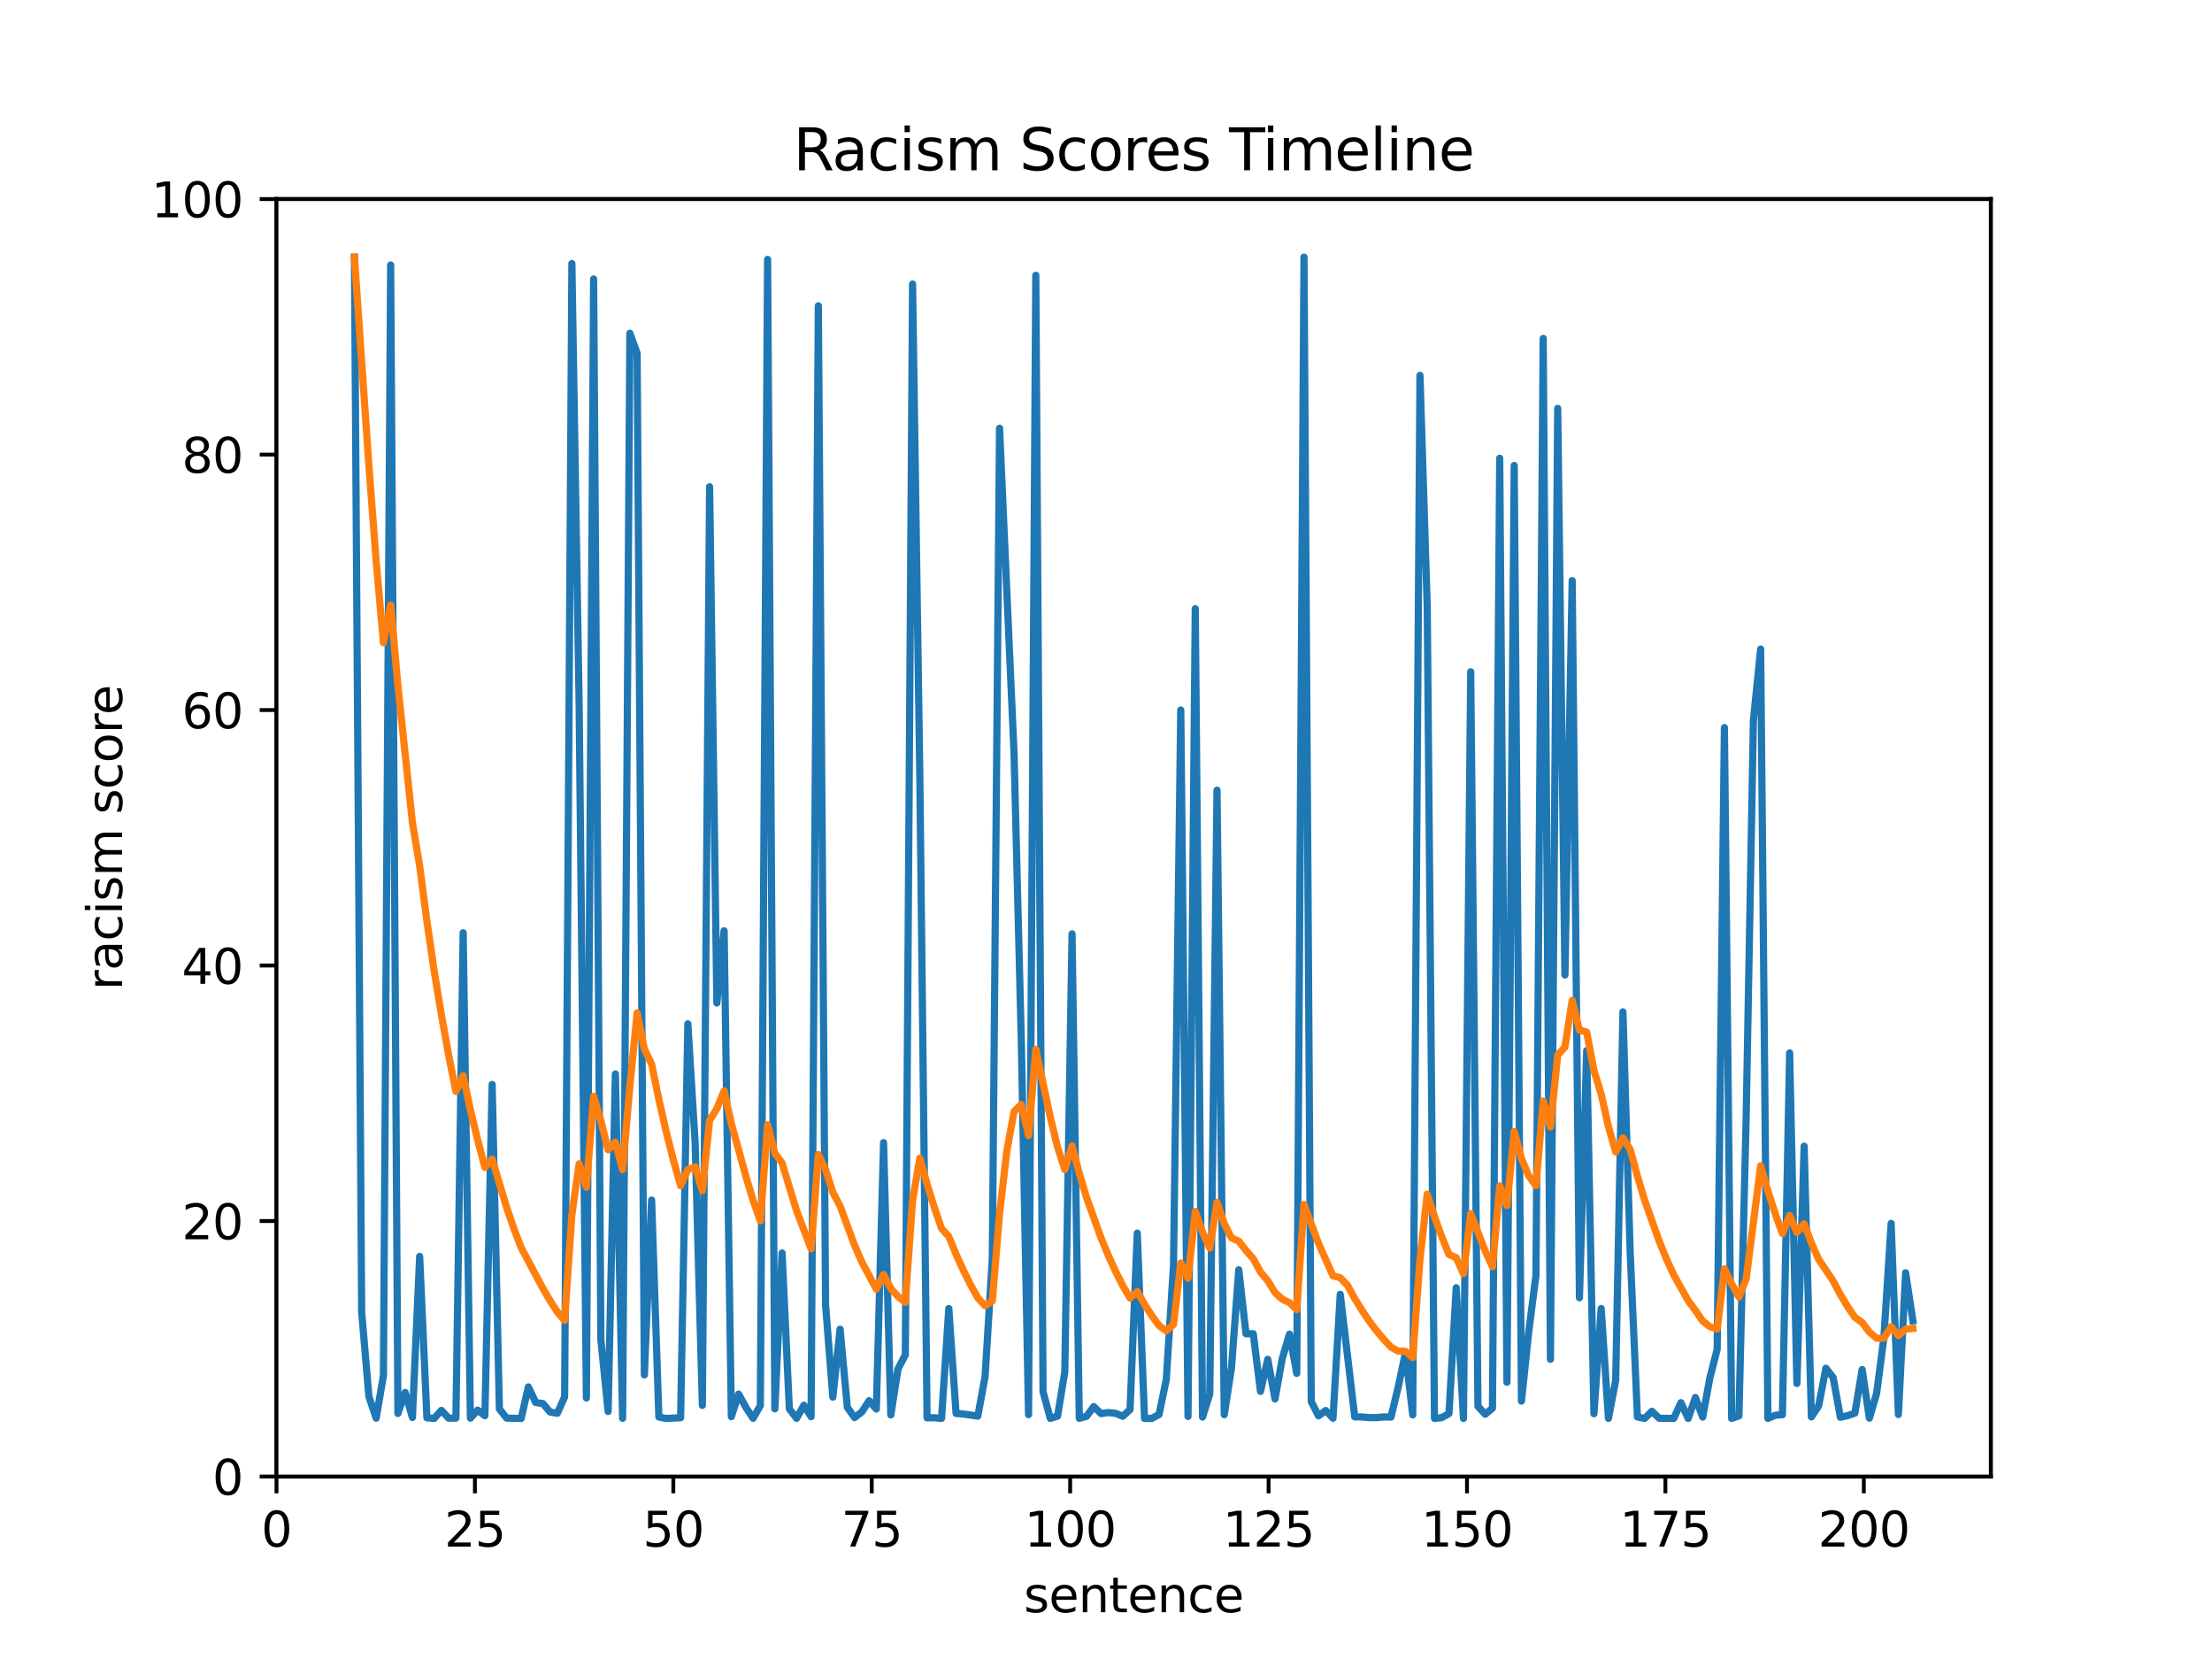 <?xml version="1.0" encoding="utf-8" standalone="no"?>
<!DOCTYPE svg PUBLIC "-//W3C//DTD SVG 1.1//EN"
  "http://www.w3.org/Graphics/SVG/1.1/DTD/svg11.dtd">
<svg height="345.6pt" version="1.1" viewBox="0 0 460.8 345.6" width="460.8pt" xmlns="http://www.w3.org/2000/svg" xmlns:xlink="http://www.w3.org/1999/xlink">
 <defs>
  <style type="text/css">*{stroke-linecap:butt;stroke-linejoin:round;}</style>
 </defs>
 <g id="figure_1">
  <g id="patch_1">
   <path d="M 0 345.6 
L 460.8 345.6 
L 460.8 0 
L 0 0 
z
" style="fill:#ffffff;"/>
  </g>
  <g id="axes_1">
   <g id="patch_2">
    <path d="M 57.6 307.584 
L 414.72 307.584 
L 414.72 41.472 
L 57.6 41.472 
z
" style="fill:#ffffff;"/>
   </g>
   <g id="matplotlib.axis_1">
    <g id="xtick_1">
     <g id="line2d_1">
      <defs>
       <path d="M 0 0 
L 0 3.5 
" id="mb16d1b32a5" style="stroke:#000000;stroke-width:0.8;"/>
      </defs>
      <g>
       <use style="stroke:#000000;stroke-width:0.8;" x="57.6" xlink:href="#mb16d1b32a5" y="307.584"/>
      </g>
     </g>
     <g id="text_1">
      <!-- 0 -->
      <g transform="translate(54.419 322.182)scale(0.1 -0.1)">
       <defs>
        <path d="M 2034 4250 
Q 1547 4250 1301 3770 
Q 1056 3291 1056 2328 
Q 1056 1369 1301 889 
Q 1547 409 2034 409 
Q 2525 409 2770 889 
Q 3016 1369 3016 2328 
Q 3016 3291 2770 3770 
Q 2525 4250 2034 4250 
z
M 2034 4750 
Q 2819 4750 3233 4129 
Q 3647 3509 3647 2328 
Q 3647 1150 3233 529 
Q 2819 -91 2034 -91 
Q 1250 -91 836 529 
Q 422 1150 422 2328 
Q 422 3509 836 4129 
Q 1250 4750 2034 4750 
z
" id="DejaVuSans-30" transform="scale(0.016)"/>
       </defs>
       <use xlink:href="#DejaVuSans-30"/>
      </g>
     </g>
    </g>
    <g id="xtick_2">
     <g id="line2d_2">
      <g>
       <use style="stroke:#000000;stroke-width:0.8;" x="98.933" xlink:href="#mb16d1b32a5" y="307.584"/>
      </g>
     </g>
     <g id="text_2">
      <!-- 25 -->
      <g transform="translate(92.571 322.182)scale(0.1 -0.1)">
       <defs>
        <path d="M 1228 531 
L 3431 531 
L 3431 0 
L 469 0 
L 469 531 
Q 828 903 1448 1529 
Q 2069 2156 2228 2338 
Q 2531 2678 2651 2914 
Q 2772 3150 2772 3378 
Q 2772 3750 2511 3984 
Q 2250 4219 1831 4219 
Q 1534 4219 1204 4116 
Q 875 4013 500 3803 
L 500 4441 
Q 881 4594 1212 4672 
Q 1544 4750 1819 4750 
Q 2544 4750 2975 4387 
Q 3406 4025 3406 3419 
Q 3406 3131 3298 2873 
Q 3191 2616 2906 2266 
Q 2828 2175 2409 1742 
Q 1991 1309 1228 531 
z
" id="DejaVuSans-32" transform="scale(0.016)"/>
        <path d="M 691 4666 
L 3169 4666 
L 3169 4134 
L 1269 4134 
L 1269 2991 
Q 1406 3038 1543 3061 
Q 1681 3084 1819 3084 
Q 2600 3084 3056 2656 
Q 3513 2228 3513 1497 
Q 3513 744 3044 326 
Q 2575 -91 1722 -91 
Q 1428 -91 1123 -41 
Q 819 9 494 109 
L 494 744 
Q 775 591 1075 516 
Q 1375 441 1709 441 
Q 2250 441 2565 725 
Q 2881 1009 2881 1497 
Q 2881 1984 2565 2268 
Q 2250 2553 1709 2553 
Q 1456 2553 1204 2497 
Q 953 2441 691 2322 
L 691 4666 
z
" id="DejaVuSans-35" transform="scale(0.016)"/>
       </defs>
       <use xlink:href="#DejaVuSans-32"/>
       <use x="63.623" xlink:href="#DejaVuSans-35"/>
      </g>
     </g>
    </g>
    <g id="xtick_3">
     <g id="line2d_3">
      <g>
       <use style="stroke:#000000;stroke-width:0.8;" x="140.267" xlink:href="#mb16d1b32a5" y="307.584"/>
      </g>
     </g>
     <g id="text_3">
      <!-- 50 -->
      <g transform="translate(133.904 322.182)scale(0.1 -0.1)">
       <use xlink:href="#DejaVuSans-35"/>
       <use x="63.623" xlink:href="#DejaVuSans-30"/>
      </g>
     </g>
    </g>
    <g id="xtick_4">
     <g id="line2d_4">
      <g>
       <use style="stroke:#000000;stroke-width:0.8;" x="181.6" xlink:href="#mb16d1b32a5" y="307.584"/>
      </g>
     </g>
     <g id="text_4">
      <!-- 75 -->
      <g transform="translate(175.238 322.182)scale(0.1 -0.1)">
       <defs>
        <path d="M 525 4666 
L 3525 4666 
L 3525 4397 
L 1831 0 
L 1172 0 
L 2766 4134 
L 525 4134 
L 525 4666 
z
" id="DejaVuSans-37" transform="scale(0.016)"/>
       </defs>
       <use xlink:href="#DejaVuSans-37"/>
       <use x="63.623" xlink:href="#DejaVuSans-35"/>
      </g>
     </g>
    </g>
    <g id="xtick_5">
     <g id="line2d_5">
      <g>
       <use style="stroke:#000000;stroke-width:0.8;" x="222.933" xlink:href="#mb16d1b32a5" y="307.584"/>
      </g>
     </g>
     <g id="text_5">
      <!-- 100 -->
      <g transform="translate(213.39 322.182)scale(0.1 -0.1)">
       <defs>
        <path d="M 794 531 
L 1825 531 
L 1825 4091 
L 703 3866 
L 703 4441 
L 1819 4666 
L 2450 4666 
L 2450 531 
L 3481 531 
L 3481 0 
L 794 0 
L 794 531 
z
" id="DejaVuSans-31" transform="scale(0.016)"/>
       </defs>
       <use xlink:href="#DejaVuSans-31"/>
       <use x="63.623" xlink:href="#DejaVuSans-30"/>
       <use x="127.246" xlink:href="#DejaVuSans-30"/>
      </g>
     </g>
    </g>
    <g id="xtick_6">
     <g id="line2d_6">
      <g>
       <use style="stroke:#000000;stroke-width:0.8;" x="264.267" xlink:href="#mb16d1b32a5" y="307.584"/>
      </g>
     </g>
     <g id="text_6">
      <!-- 125 -->
      <g transform="translate(254.723 322.182)scale(0.1 -0.1)">
       <use xlink:href="#DejaVuSans-31"/>
       <use x="63.623" xlink:href="#DejaVuSans-32"/>
       <use x="127.246" xlink:href="#DejaVuSans-35"/>
      </g>
     </g>
    </g>
    <g id="xtick_7">
     <g id="line2d_7">
      <g>
       <use style="stroke:#000000;stroke-width:0.8;" x="305.6" xlink:href="#mb16d1b32a5" y="307.584"/>
      </g>
     </g>
     <g id="text_7">
      <!-- 150 -->
      <g transform="translate(296.056 322.182)scale(0.1 -0.1)">
       <use xlink:href="#DejaVuSans-31"/>
       <use x="63.623" xlink:href="#DejaVuSans-35"/>
       <use x="127.246" xlink:href="#DejaVuSans-30"/>
      </g>
     </g>
    </g>
    <g id="xtick_8">
     <g id="line2d_8">
      <g>
       <use style="stroke:#000000;stroke-width:0.8;" x="346.933" xlink:href="#mb16d1b32a5" y="307.584"/>
      </g>
     </g>
     <g id="text_8">
      <!-- 175 -->
      <g transform="translate(337.39 322.182)scale(0.1 -0.1)">
       <use xlink:href="#DejaVuSans-31"/>
       <use x="63.623" xlink:href="#DejaVuSans-37"/>
       <use x="127.246" xlink:href="#DejaVuSans-35"/>
      </g>
     </g>
    </g>
    <g id="xtick_9">
     <g id="line2d_9">
      <g>
       <use style="stroke:#000000;stroke-width:0.8;" x="388.267" xlink:href="#mb16d1b32a5" y="307.584"/>
      </g>
     </g>
     <g id="text_9">
      <!-- 200 -->
      <g transform="translate(378.723 322.182)scale(0.1 -0.1)">
       <use xlink:href="#DejaVuSans-32"/>
       <use x="63.623" xlink:href="#DejaVuSans-30"/>
       <use x="127.246" xlink:href="#DejaVuSans-30"/>
      </g>
     </g>
    </g>
    <g id="text_10">
     <!-- sentence -->
     <g transform="translate(213.279 335.861)scale(0.1 -0.1)">
      <defs>
       <path d="M 2834 3397 
L 2834 2853 
Q 2591 2978 2328 3040 
Q 2066 3103 1784 3103 
Q 1356 3103 1142 2972 
Q 928 2841 928 2578 
Q 928 2378 1081 2264 
Q 1234 2150 1697 2047 
L 1894 2003 
Q 2506 1872 2764 1633 
Q 3022 1394 3022 966 
Q 3022 478 2636 193 
Q 2250 -91 1575 -91 
Q 1294 -91 989 -36 
Q 684 19 347 128 
L 347 722 
Q 666 556 975 473 
Q 1284 391 1588 391 
Q 1994 391 2212 530 
Q 2431 669 2431 922 
Q 2431 1156 2273 1281 
Q 2116 1406 1581 1522 
L 1381 1569 
Q 847 1681 609 1914 
Q 372 2147 372 2553 
Q 372 3047 722 3315 
Q 1072 3584 1716 3584 
Q 2034 3584 2315 3537 
Q 2597 3491 2834 3397 
z
" id="DejaVuSans-73" transform="scale(0.016)"/>
       <path d="M 3597 1894 
L 3597 1613 
L 953 1613 
Q 991 1019 1311 708 
Q 1631 397 2203 397 
Q 2534 397 2845 478 
Q 3156 559 3463 722 
L 3463 178 
Q 3153 47 2828 -22 
Q 2503 -91 2169 -91 
Q 1331 -91 842 396 
Q 353 884 353 1716 
Q 353 2575 817 3079 
Q 1281 3584 2069 3584 
Q 2775 3584 3186 3129 
Q 3597 2675 3597 1894 
z
M 3022 2063 
Q 3016 2534 2758 2815 
Q 2500 3097 2075 3097 
Q 1594 3097 1305 2825 
Q 1016 2553 972 2059 
L 3022 2063 
z
" id="DejaVuSans-65" transform="scale(0.016)"/>
       <path d="M 3513 2113 
L 3513 0 
L 2938 0 
L 2938 2094 
Q 2938 2591 2744 2837 
Q 2550 3084 2163 3084 
Q 1697 3084 1428 2787 
Q 1159 2491 1159 1978 
L 1159 0 
L 581 0 
L 581 3500 
L 1159 3500 
L 1159 2956 
Q 1366 3272 1645 3428 
Q 1925 3584 2291 3584 
Q 2894 3584 3203 3211 
Q 3513 2838 3513 2113 
z
" id="DejaVuSans-6e" transform="scale(0.016)"/>
       <path d="M 1172 4494 
L 1172 3500 
L 2356 3500 
L 2356 3053 
L 1172 3053 
L 1172 1153 
Q 1172 725 1289 603 
Q 1406 481 1766 481 
L 2356 481 
L 2356 0 
L 1766 0 
Q 1100 0 847 248 
Q 594 497 594 1153 
L 594 3053 
L 172 3053 
L 172 3500 
L 594 3500 
L 594 4494 
L 1172 4494 
z
" id="DejaVuSans-74" transform="scale(0.016)"/>
       <path d="M 3122 3366 
L 3122 2828 
Q 2878 2963 2633 3030 
Q 2388 3097 2138 3097 
Q 1578 3097 1268 2742 
Q 959 2388 959 1747 
Q 959 1106 1268 751 
Q 1578 397 2138 397 
Q 2388 397 2633 464 
Q 2878 531 3122 666 
L 3122 134 
Q 2881 22 2623 -34 
Q 2366 -91 2075 -91 
Q 1284 -91 818 406 
Q 353 903 353 1747 
Q 353 2603 823 3093 
Q 1294 3584 2113 3584 
Q 2378 3584 2631 3529 
Q 2884 3475 3122 3366 
z
" id="DejaVuSans-63" transform="scale(0.016)"/>
      </defs>
      <use xlink:href="#DejaVuSans-73"/>
      <use x="52.1" xlink:href="#DejaVuSans-65"/>
      <use x="113.623" xlink:href="#DejaVuSans-6e"/>
      <use x="177.002" xlink:href="#DejaVuSans-74"/>
      <use x="216.211" xlink:href="#DejaVuSans-65"/>
      <use x="277.734" xlink:href="#DejaVuSans-6e"/>
      <use x="341.113" xlink:href="#DejaVuSans-63"/>
      <use x="396.094" xlink:href="#DejaVuSans-65"/>
     </g>
    </g>
   </g>
   <g id="matplotlib.axis_2">
    <g id="ytick_1">
     <g id="line2d_10">
      <defs>
       <path d="M 0 0 
L -3.5 0 
" id="mdf32c0d558" style="stroke:#000000;stroke-width:0.8;"/>
      </defs>
      <g>
       <use style="stroke:#000000;stroke-width:0.8;" x="57.6" xlink:href="#mdf32c0d558" y="307.584"/>
      </g>
     </g>
     <g id="text_11">
      <!-- 0 -->
      <g transform="translate(44.237 311.383)scale(0.1 -0.1)">
       <use xlink:href="#DejaVuSans-30"/>
      </g>
     </g>
    </g>
    <g id="ytick_2">
     <g id="line2d_11">
      <g>
       <use style="stroke:#000000;stroke-width:0.8;" x="57.6" xlink:href="#mdf32c0d558" y="254.362"/>
      </g>
     </g>
     <g id="text_12">
      <!-- 20 -->
      <g transform="translate(37.875 258.161)scale(0.1 -0.1)">
       <use xlink:href="#DejaVuSans-32"/>
       <use x="63.623" xlink:href="#DejaVuSans-30"/>
      </g>
     </g>
    </g>
    <g id="ytick_3">
     <g id="line2d_12">
      <g>
       <use style="stroke:#000000;stroke-width:0.8;" x="57.6" xlink:href="#mdf32c0d558" y="201.139"/>
      </g>
     </g>
     <g id="text_13">
      <!-- 40 -->
      <g transform="translate(37.875 204.938)scale(0.1 -0.1)">
       <defs>
        <path d="M 2419 4116 
L 825 1625 
L 2419 1625 
L 2419 4116 
z
M 2253 4666 
L 3047 4666 
L 3047 1625 
L 3713 1625 
L 3713 1100 
L 3047 1100 
L 3047 0 
L 2419 0 
L 2419 1100 
L 313 1100 
L 313 1709 
L 2253 4666 
z
" id="DejaVuSans-34" transform="scale(0.016)"/>
       </defs>
       <use xlink:href="#DejaVuSans-34"/>
       <use x="63.623" xlink:href="#DejaVuSans-30"/>
      </g>
     </g>
    </g>
    <g id="ytick_4">
     <g id="line2d_13">
      <g>
       <use style="stroke:#000000;stroke-width:0.8;" x="57.6" xlink:href="#mdf32c0d558" y="147.917"/>
      </g>
     </g>
     <g id="text_14">
      <!-- 60 -->
      <g transform="translate(37.875 151.716)scale(0.1 -0.1)">
       <defs>
        <path d="M 2113 2584 
Q 1688 2584 1439 2293 
Q 1191 2003 1191 1497 
Q 1191 994 1439 701 
Q 1688 409 2113 409 
Q 2538 409 2786 701 
Q 3034 994 3034 1497 
Q 3034 2003 2786 2293 
Q 2538 2584 2113 2584 
z
M 3366 4563 
L 3366 3988 
Q 3128 4100 2886 4159 
Q 2644 4219 2406 4219 
Q 1781 4219 1451 3797 
Q 1122 3375 1075 2522 
Q 1259 2794 1537 2939 
Q 1816 3084 2150 3084 
Q 2853 3084 3261 2657 
Q 3669 2231 3669 1497 
Q 3669 778 3244 343 
Q 2819 -91 2113 -91 
Q 1303 -91 875 529 
Q 447 1150 447 2328 
Q 447 3434 972 4092 
Q 1497 4750 2381 4750 
Q 2619 4750 2861 4703 
Q 3103 4656 3366 4563 
z
" id="DejaVuSans-36" transform="scale(0.016)"/>
       </defs>
       <use xlink:href="#DejaVuSans-36"/>
       <use x="63.623" xlink:href="#DejaVuSans-30"/>
      </g>
     </g>
    </g>
    <g id="ytick_5">
     <g id="line2d_14">
      <g>
       <use style="stroke:#000000;stroke-width:0.8;" x="57.6" xlink:href="#mdf32c0d558" y="94.694"/>
      </g>
     </g>
     <g id="text_15">
      <!-- 80 -->
      <g transform="translate(37.875 98.494)scale(0.1 -0.1)">
       <defs>
        <path d="M 2034 2216 
Q 1584 2216 1326 1975 
Q 1069 1734 1069 1313 
Q 1069 891 1326 650 
Q 1584 409 2034 409 
Q 2484 409 2743 651 
Q 3003 894 3003 1313 
Q 3003 1734 2745 1975 
Q 2488 2216 2034 2216 
z
M 1403 2484 
Q 997 2584 770 2862 
Q 544 3141 544 3541 
Q 544 4100 942 4425 
Q 1341 4750 2034 4750 
Q 2731 4750 3128 4425 
Q 3525 4100 3525 3541 
Q 3525 3141 3298 2862 
Q 3072 2584 2669 2484 
Q 3125 2378 3379 2068 
Q 3634 1759 3634 1313 
Q 3634 634 3220 271 
Q 2806 -91 2034 -91 
Q 1263 -91 848 271 
Q 434 634 434 1313 
Q 434 1759 690 2068 
Q 947 2378 1403 2484 
z
M 1172 3481 
Q 1172 3119 1398 2916 
Q 1625 2713 2034 2713 
Q 2441 2713 2670 2916 
Q 2900 3119 2900 3481 
Q 2900 3844 2670 4047 
Q 2441 4250 2034 4250 
Q 1625 4250 1398 4047 
Q 1172 3844 1172 3481 
z
" id="DejaVuSans-38" transform="scale(0.016)"/>
       </defs>
       <use xlink:href="#DejaVuSans-38"/>
       <use x="63.623" xlink:href="#DejaVuSans-30"/>
      </g>
     </g>
    </g>
    <g id="ytick_6">
     <g id="line2d_15">
      <g>
       <use style="stroke:#000000;stroke-width:0.8;" x="57.6" xlink:href="#mdf32c0d558" y="41.472"/>
      </g>
     </g>
     <g id="text_16">
      <!-- 100 -->
      <g transform="translate(31.512 45.271)scale(0.1 -0.1)">
       <use xlink:href="#DejaVuSans-31"/>
       <use x="63.623" xlink:href="#DejaVuSans-30"/>
       <use x="127.246" xlink:href="#DejaVuSans-30"/>
      </g>
     </g>
    </g>
    <g id="text_17">
     <!-- racism score -->
     <g transform="translate(25.433 206.283)rotate(-90)scale(0.1 -0.1)">
      <defs>
       <path d="M 2631 2963 
Q 2534 3019 2420 3045 
Q 2306 3072 2169 3072 
Q 1681 3072 1420 2755 
Q 1159 2438 1159 1844 
L 1159 0 
L 581 0 
L 581 3500 
L 1159 3500 
L 1159 2956 
Q 1341 3275 1631 3429 
Q 1922 3584 2338 3584 
Q 2397 3584 2469 3576 
Q 2541 3569 2628 3553 
L 2631 2963 
z
" id="DejaVuSans-72" transform="scale(0.016)"/>
       <path d="M 2194 1759 
Q 1497 1759 1228 1600 
Q 959 1441 959 1056 
Q 959 750 1161 570 
Q 1363 391 1709 391 
Q 2188 391 2477 730 
Q 2766 1069 2766 1631 
L 2766 1759 
L 2194 1759 
z
M 3341 1997 
L 3341 0 
L 2766 0 
L 2766 531 
Q 2569 213 2275 61 
Q 1981 -91 1556 -91 
Q 1019 -91 701 211 
Q 384 513 384 1019 
Q 384 1609 779 1909 
Q 1175 2209 1959 2209 
L 2766 2209 
L 2766 2266 
Q 2766 2663 2505 2880 
Q 2244 3097 1772 3097 
Q 1472 3097 1187 3025 
Q 903 2953 641 2809 
L 641 3341 
Q 956 3463 1253 3523 
Q 1550 3584 1831 3584 
Q 2591 3584 2966 3190 
Q 3341 2797 3341 1997 
z
" id="DejaVuSans-61" transform="scale(0.016)"/>
       <path d="M 603 3500 
L 1178 3500 
L 1178 0 
L 603 0 
L 603 3500 
z
M 603 4863 
L 1178 4863 
L 1178 4134 
L 603 4134 
L 603 4863 
z
" id="DejaVuSans-69" transform="scale(0.016)"/>
       <path d="M 3328 2828 
Q 3544 3216 3844 3400 
Q 4144 3584 4550 3584 
Q 5097 3584 5394 3201 
Q 5691 2819 5691 2113 
L 5691 0 
L 5113 0 
L 5113 2094 
Q 5113 2597 4934 2840 
Q 4756 3084 4391 3084 
Q 3944 3084 3684 2787 
Q 3425 2491 3425 1978 
L 3425 0 
L 2847 0 
L 2847 2094 
Q 2847 2600 2669 2842 
Q 2491 3084 2119 3084 
Q 1678 3084 1418 2786 
Q 1159 2488 1159 1978 
L 1159 0 
L 581 0 
L 581 3500 
L 1159 3500 
L 1159 2956 
Q 1356 3278 1631 3431 
Q 1906 3584 2284 3584 
Q 2666 3584 2933 3390 
Q 3200 3197 3328 2828 
z
" id="DejaVuSans-6d" transform="scale(0.016)"/>
       <path id="DejaVuSans-20" transform="scale(0.016)"/>
       <path d="M 1959 3097 
Q 1497 3097 1228 2736 
Q 959 2375 959 1747 
Q 959 1119 1226 758 
Q 1494 397 1959 397 
Q 2419 397 2687 759 
Q 2956 1122 2956 1747 
Q 2956 2369 2687 2733 
Q 2419 3097 1959 3097 
z
M 1959 3584 
Q 2709 3584 3137 3096 
Q 3566 2609 3566 1747 
Q 3566 888 3137 398 
Q 2709 -91 1959 -91 
Q 1206 -91 779 398 
Q 353 888 353 1747 
Q 353 2609 779 3096 
Q 1206 3584 1959 3584 
z
" id="DejaVuSans-6f" transform="scale(0.016)"/>
      </defs>
      <use xlink:href="#DejaVuSans-72"/>
      <use x="41.113" xlink:href="#DejaVuSans-61"/>
      <use x="102.393" xlink:href="#DejaVuSans-63"/>
      <use x="157.373" xlink:href="#DejaVuSans-69"/>
      <use x="185.156" xlink:href="#DejaVuSans-73"/>
      <use x="237.256" xlink:href="#DejaVuSans-6d"/>
      <use x="334.668" xlink:href="#DejaVuSans-20"/>
      <use x="366.455" xlink:href="#DejaVuSans-73"/>
      <use x="418.555" xlink:href="#DejaVuSans-63"/>
      <use x="473.535" xlink:href="#DejaVuSans-6f"/>
      <use x="534.717" xlink:href="#DejaVuSans-72"/>
      <use x="573.58" xlink:href="#DejaVuSans-65"/>
     </g>
    </g>
   </g>
   <g id="patch_3">
    <path d="M 57.6 307.584 
L 57.6 41.472 
" style="fill:none;stroke:#000000;stroke-linecap:square;stroke-linejoin:miter;stroke-width:0.8;"/>
   </g>
   <g id="patch_4">
    <path d="M 414.72 307.584 
L 414.72 41.472 
" style="fill:none;stroke:#000000;stroke-linecap:square;stroke-linejoin:miter;stroke-width:0.8;"/>
   </g>
   <g id="patch_5">
    <path d="M 57.6 307.584 
L 414.72 307.584 
" style="fill:none;stroke:#000000;stroke-linecap:square;stroke-linejoin:miter;stroke-width:0.8;"/>
   </g>
   <g id="patch_6">
    <path d="M 57.6 41.472 
L 414.72 41.472 
" style="fill:none;stroke:#000000;stroke-linecap:square;stroke-linejoin:miter;stroke-width:0.8;"/>
   </g>
   <g id="text_18">
    <!-- Racism Scores Timeline -->
    <g transform="translate(165.262 35.472)scale(0.12 -0.12)">
     <defs>
      <path d="M 2841 2188 
Q 3044 2119 3236 1894 
Q 3428 1669 3622 1275 
L 4263 0 
L 3584 0 
L 2988 1197 
Q 2756 1666 2539 1819 
Q 2322 1972 1947 1972 
L 1259 1972 
L 1259 0 
L 628 0 
L 628 4666 
L 2053 4666 
Q 2853 4666 3247 4331 
Q 3641 3997 3641 3322 
Q 3641 2881 3436 2590 
Q 3231 2300 2841 2188 
z
M 1259 4147 
L 1259 2491 
L 2053 2491 
Q 2509 2491 2742 2702 
Q 2975 2913 2975 3322 
Q 2975 3731 2742 3939 
Q 2509 4147 2053 4147 
L 1259 4147 
z
" id="DejaVuSans-52" transform="scale(0.016)"/>
      <path d="M 3425 4513 
L 3425 3897 
Q 3066 4069 2747 4153 
Q 2428 4238 2131 4238 
Q 1616 4238 1336 4038 
Q 1056 3838 1056 3469 
Q 1056 3159 1242 3001 
Q 1428 2844 1947 2747 
L 2328 2669 
Q 3034 2534 3370 2195 
Q 3706 1856 3706 1288 
Q 3706 609 3251 259 
Q 2797 -91 1919 -91 
Q 1588 -91 1214 -16 
Q 841 59 441 206 
L 441 856 
Q 825 641 1194 531 
Q 1563 422 1919 422 
Q 2459 422 2753 634 
Q 3047 847 3047 1241 
Q 3047 1584 2836 1778 
Q 2625 1972 2144 2069 
L 1759 2144 
Q 1053 2284 737 2584 
Q 422 2884 422 3419 
Q 422 4038 858 4394 
Q 1294 4750 2059 4750 
Q 2388 4750 2728 4690 
Q 3069 4631 3425 4513 
z
" id="DejaVuSans-53" transform="scale(0.016)"/>
      <path d="M -19 4666 
L 3928 4666 
L 3928 4134 
L 2272 4134 
L 2272 0 
L 1638 0 
L 1638 4134 
L -19 4134 
L -19 4666 
z
" id="DejaVuSans-54" transform="scale(0.016)"/>
      <path d="M 603 4863 
L 1178 4863 
L 1178 0 
L 603 0 
L 603 4863 
z
" id="DejaVuSans-6c" transform="scale(0.016)"/>
     </defs>
     <use xlink:href="#DejaVuSans-52"/>
     <use x="67.232" xlink:href="#DejaVuSans-61"/>
     <use x="128.512" xlink:href="#DejaVuSans-63"/>
     <use x="183.492" xlink:href="#DejaVuSans-69"/>
     <use x="211.275" xlink:href="#DejaVuSans-73"/>
     <use x="263.375" xlink:href="#DejaVuSans-6d"/>
     <use x="360.787" xlink:href="#DejaVuSans-20"/>
     <use x="392.574" xlink:href="#DejaVuSans-53"/>
     <use x="456.051" xlink:href="#DejaVuSans-63"/>
     <use x="511.031" xlink:href="#DejaVuSans-6f"/>
     <use x="572.213" xlink:href="#DejaVuSans-72"/>
     <use x="611.076" xlink:href="#DejaVuSans-65"/>
     <use x="672.6" xlink:href="#DejaVuSans-73"/>
     <use x="724.699" xlink:href="#DejaVuSans-20"/>
     <use x="756.486" xlink:href="#DejaVuSans-54"/>
     <use x="814.445" xlink:href="#DejaVuSans-69"/>
     <use x="842.229" xlink:href="#DejaVuSans-6d"/>
     <use x="939.641" xlink:href="#DejaVuSans-65"/>
     <use x="1001.164" xlink:href="#DejaVuSans-6c"/>
     <use x="1028.947" xlink:href="#DejaVuSans-69"/>
     <use x="1056.73" xlink:href="#DejaVuSans-6e"/>
     <use x="1120.109" xlink:href="#DejaVuSans-65"/>
    </g>
   </g>
  </g>
  <g id="axes_2">
   <g id="patch_7">
    <path d="M 57.6 307.584 
L 414.72 307.584 
L 414.72 41.472 
L 57.6 41.472 
z
" style="fill:#ffffff;"/>
   </g>
   <g id="matplotlib.axis_3"/>
   <g id="matplotlib.axis_4"/>
   <g id="line2d_16">
    <path clip-path="url(#pa71d8b56f6)" d="M 73.833 53.569 
L 75.343 273.368 
L 76.853 290.951 
L 78.363 295.429 
L 79.873 286.578 
L 81.383 55.202 
L 82.893 294.448 
L 84.403 290.085 
L 85.913 295.287 
L 87.423 261.738 
L 88.933 295.35 
L 90.443 295.487 
L 91.953 293.801 
L 93.463 295.436 
L 94.973 295.425 
L 96.483 194.307 
L 97.993 295.422 
L 99.503 293.753 
L 101.013 294.919 
L 102.523 225.909 
L 104.033 293.506 
L 105.543 295.419 
L 108.563 295.488 
L 110.073 288.924 
L 111.583 292.161 
L 113.093 292.398 
L 114.603 294.153 
L 116.113 294.403 
L 117.623 290.997 
L 119.133 54.896 
L 120.643 146.714 
L 122.153 291.221 
L 123.663 58.108 
L 125.173 279.105 
L 126.683 294.036 
L 128.193 223.726 
L 129.704 295.461 
L 131.214 69.426 
L 132.724 73.592 
L 134.234 286.407 
L 135.744 249.989 
L 137.254 295.183 
L 138.764 295.488 
L 141.784 295.342 
L 143.294 213.283 
L 144.804 237.991 
L 146.314 292.764 
L 147.824 101.398 
L 149.334 208.941 
L 150.844 193.903 
L 152.354 295.12 
L 153.864 290.412 
L 155.374 293.167 
L 156.884 295.457 
L 158.394 292.805 
L 159.904 54.04 
L 161.414 293.484 
L 162.924 261.016 
L 164.434 293.493 
L 165.944 295.457 
L 167.454 292.728 
L 168.964 295.12 
L 170.474 63.709 
L 171.984 271.895 
L 173.494 291.049 
L 175.004 276.896 
L 176.514 293.167 
L 178.024 295.31 
L 179.534 294.135 
L 181.044 291.795 
L 182.554 293.533 
L 184.064 238.028 
L 185.574 294.747 
L 187.084 285.145 
L 188.594 282.251 
L 190.104 59.173 
L 191.614 161.692 
L 193.124 295.355 
L 194.634 295.338 
L 196.144 295.484 
L 197.654 272.586 
L 199.164 294.443 
L 200.675 294.564 
L 203.695 295.008 
L 205.205 286.828 
L 206.715 262.183 
L 208.225 89.213 
L 211.245 156.938 
L 212.755 216.825 
L 214.265 294.693 
L 215.775 57.341 
L 217.285 289.924 
L 218.795 295.483 
L 220.305 295.003 
L 221.815 285.811 
L 223.325 194.537 
L 224.835 295.466 
L 226.345 295.034 
L 227.855 293.026 
L 229.365 294.475 
L 230.875 294.262 
L 232.385 294.416 
L 233.895 295.036 
L 235.405 293.641 
L 236.915 256.887 
L 238.425 295.488 
L 239.935 295.483 
L 241.445 294.667 
L 242.955 287.413 
L 244.465 263.561 
L 245.975 147.911 
L 247.485 295.067 
L 248.995 126.803 
L 250.505 295.202 
L 252.015 290.384 
L 253.525 164.608 
L 255.035 294.709 
L 256.545 284.889 
L 258.055 264.52 
L 259.565 277.846 
L 261.075 277.846 
L 262.585 289.844 
L 264.095 283.163 
L 265.605 291.428 
L 267.115 283.027 
L 268.625 277.922 
L 270.135 286.096 
L 271.645 53.568 
L 273.156 291.973 
L 274.666 294.943 
L 276.176 293.832 
L 277.686 295.449 
L 279.196 269.629 
L 282.216 295.157 
L 283.726 295.172 
L 285.236 295.321 
L 286.746 295.316 
L 288.256 295.17 
L 289.766 295.204 
L 291.276 288.932 
L 292.786 281.789 
L 294.296 294.737 
L 295.806 78.184 
L 297.316 126.439 
L 298.826 295.488 
L 300.336 295.323 
L 301.846 294.485 
L 303.356 268.255 
L 304.866 295.488 
L 306.376 139.95 
L 307.886 292.963 
L 309.396 294.607 
L 310.906 293.361 
L 312.416 95.463 
L 313.926 287.939 
L 315.436 96.97 
L 316.946 291.874 
L 318.456 277.492 
L 319.966 265.687 
L 321.476 70.499 
L 322.986 283.163 
L 324.496 85.08 
L 326.006 203.107 
L 327.516 120.961 
L 329.026 270.354 
L 330.536 218.854 
L 332.046 294.51 
L 333.556 272.586 
L 335.066 295.47 
L 336.576 287.567 
L 338.086 210.791 
L 339.596 260.859 
L 341.106 295.182 
L 342.616 295.48 
L 344.127 293.996 
L 345.637 295.455 
L 348.657 295.488 
L 350.167 292.203 
L 351.677 295.488 
L 353.187 291.12 
L 354.697 295.211 
L 356.207 286.985 
L 357.717 281.112 
L 359.227 151.574 
L 360.737 295.487 
L 362.247 294.954 
L 363.757 232.839 
L 365.267 150.024 
L 366.777 135.209 
L 368.287 295.484 
L 369.797 294.833 
L 371.307 294.704 
L 372.817 219.349 
L 374.327 288.194 
L 375.837 238.78 
L 377.347 295.164 
L 378.857 292.893 
L 380.367 285.021 
L 381.877 286.972 
L 383.387 295.238 
L 384.897 294.905 
L 386.407 294.379 
L 387.917 285.296 
L 389.427 295.43 
L 390.937 290.237 
L 392.447 278.71 
L 393.957 254.861 
L 395.467 294.667 
L 396.977 265.14 
L 398.487 275.146 
L 398.487 275.146 
" style="fill:none;stroke:#1f77b4;stroke-linecap:square;stroke-width:1.5;"/>
   </g>
   <g id="line2d_17">
    <path clip-path="url(#pa71d8b56f6)" d="M 73.833 53.569 
L 76.853 97.089 
L 78.363 116.923 
L 79.873 133.889 
L 81.383 126.02 
L 82.893 142.863 
L 85.913 171.355 
L 87.423 180.393 
L 88.933 191.889 
L 90.443 202.249 
L 91.953 211.404 
L 93.463 219.807 
L 94.973 227.369 
L 96.483 224.063 
L 97.993 231.199 
L 99.503 237.454 
L 101.013 243.201 
L 102.523 241.471 
L 105.543 251.549 
L 107.053 255.942 
L 108.563 259.897 
L 113.093 268.402 
L 114.603 270.977 
L 116.113 273.32 
L 117.623 275.087 
L 119.133 253.068 
L 120.643 242.433 
L 122.153 247.311 
L 123.663 228.391 
L 125.173 233.463 
L 126.683 239.52 
L 128.193 237.941 
L 129.704 243.693 
L 131.214 226.266 
L 132.724 210.999 
L 134.234 218.539 
L 135.744 221.684 
L 137.254 229.034 
L 138.764 235.68 
L 140.274 241.649 
L 141.784 247.019 
L 143.294 243.645 
L 144.804 243.08 
L 146.314 248.048 
L 147.824 233.383 
L 149.334 230.939 
L 150.844 227.235 
L 152.354 234.024 
L 155.374 245.013 
L 156.884 250.057 
L 158.394 254.332 
L 159.904 234.303 
L 161.414 240.221 
L 162.924 242.301 
L 165.944 252.223 
L 168.964 260.158 
L 170.474 240.514 
L 171.984 243.652 
L 173.494 248.391 
L 175.004 251.242 
L 178.024 259.422 
L 179.534 262.893 
L 182.554 268.558 
L 184.064 265.505 
L 185.574 268.43 
L 187.084 270.101 
L 188.594 271.316 
L 190.104 250.102 
L 191.614 241.261 
L 193.124 246.67 
L 194.634 251.537 
L 196.144 255.932 
L 197.654 257.597 
L 199.164 261.282 
L 200.675 264.61 
L 202.185 267.632 
L 203.695 270.369 
L 205.205 272.015 
L 206.715 271.032 
L 208.225 252.85 
L 209.735 239.835 
L 211.245 231.545 
L 212.755 230.073 
L 214.265 236.535 
L 215.775 218.616 
L 218.795 232.72 
L 220.305 238.949 
L 221.815 243.635 
L 223.325 238.725 
L 224.835 244.399 
L 226.345 249.463 
L 229.365 257.885 
L 230.875 261.522 
L 232.385 264.812 
L 233.895 267.834 
L 235.405 270.415 
L 236.915 269.062 
L 238.425 271.705 
L 239.935 274.082 
L 241.445 276.141 
L 242.955 277.268 
L 244.465 275.897 
L 245.975 263.099 
L 247.485 266.296 
L 248.995 252.346 
L 250.505 256.632 
L 252.015 260.007 
L 253.525 250.467 
L 255.035 254.892 
L 256.545 257.891 
L 258.055 258.554 
L 259.565 260.483 
L 261.075 262.22 
L 262.585 264.982 
L 264.095 266.8 
L 265.605 269.263 
L 267.115 270.639 
L 268.625 271.367 
L 270.135 272.84 
L 271.645 250.913 
L 274.666 259.012 
L 277.686 265.789 
L 279.196 266.173 
L 280.706 267.762 
L 282.216 270.501 
L 283.726 272.969 
L 285.236 275.204 
L 286.746 277.215 
L 288.256 279.01 
L 289.766 280.63 
L 291.276 281.46 
L 292.786 281.493 
L 294.296 282.817 
L 295.806 262.354 
L 297.316 248.763 
L 298.826 253.435 
L 300.336 257.624 
L 301.846 261.31 
L 303.356 262.005 
L 304.866 265.353 
L 306.376 252.813 
L 309.396 260.606 
L 310.906 263.881 
L 312.416 247.039 
L 313.926 251.129 
L 315.436 235.713 
L 316.946 241.329 
L 318.456 244.946 
L 319.966 247.02 
L 321.476 229.368 
L 322.986 234.747 
L 324.496 219.781 
L 326.006 218.113 
L 327.516 208.398 
L 329.026 214.594 
L 330.536 215.02 
L 332.046 222.969 
L 333.556 227.931 
L 335.066 234.685 
L 336.576 239.973 
L 338.086 237.055 
L 339.596 239.435 
L 341.106 245.01 
L 342.616 250.057 
L 345.637 258.551 
L 347.147 262.245 
L 348.657 265.569 
L 351.677 270.958 
L 353.187 272.974 
L 354.697 275.198 
L 356.207 276.376 
L 357.717 276.85 
L 359.227 264.322 
L 360.737 267.439 
L 362.247 270.19 
L 363.757 266.455 
L 366.777 242.852 
L 368.287 248.115 
L 369.797 252.787 
L 371.307 256.979 
L 372.817 253.216 
L 374.327 256.714 
L 375.837 254.92 
L 377.347 258.945 
L 378.857 262.339 
L 381.877 266.844 
L 383.387 269.683 
L 384.897 272.206 
L 386.407 274.423 
L 387.917 275.51 
L 389.427 277.502 
L 390.937 278.776 
L 392.447 278.769 
L 393.957 276.378 
L 395.467 278.207 
L 396.977 276.9 
L 398.487 276.725 
L 398.487 276.725 
" style="fill:none;stroke:#ff7f0e;stroke-linecap:square;stroke-width:1.5;"/>
   </g>
   <g id="patch_8">
    <path d="M 57.6 307.584 
L 57.6 41.472 
" style="fill:none;stroke:#000000;stroke-linecap:square;stroke-linejoin:miter;stroke-width:0.8;"/>
   </g>
   <g id="patch_9">
    <path d="M 414.72 307.584 
L 414.72 41.472 
" style="fill:none;stroke:#000000;stroke-linecap:square;stroke-linejoin:miter;stroke-width:0.8;"/>
   </g>
   <g id="patch_10">
    <path d="M 57.6 307.584 
L 414.72 307.584 
" style="fill:none;stroke:#000000;stroke-linecap:square;stroke-linejoin:miter;stroke-width:0.8;"/>
   </g>
   <g id="patch_11">
    <path d="M 57.6 41.472 
L 414.72 41.472 
" style="fill:none;stroke:#000000;stroke-linecap:square;stroke-linejoin:miter;stroke-width:0.8;"/>
   </g>
  </g>
 </g>
 <defs>
  <clipPath id="pa71d8b56f6">
   <rect height="266.112" width="357.12" x="57.6" y="41.472"/>
  </clipPath>
 </defs>
</svg>
